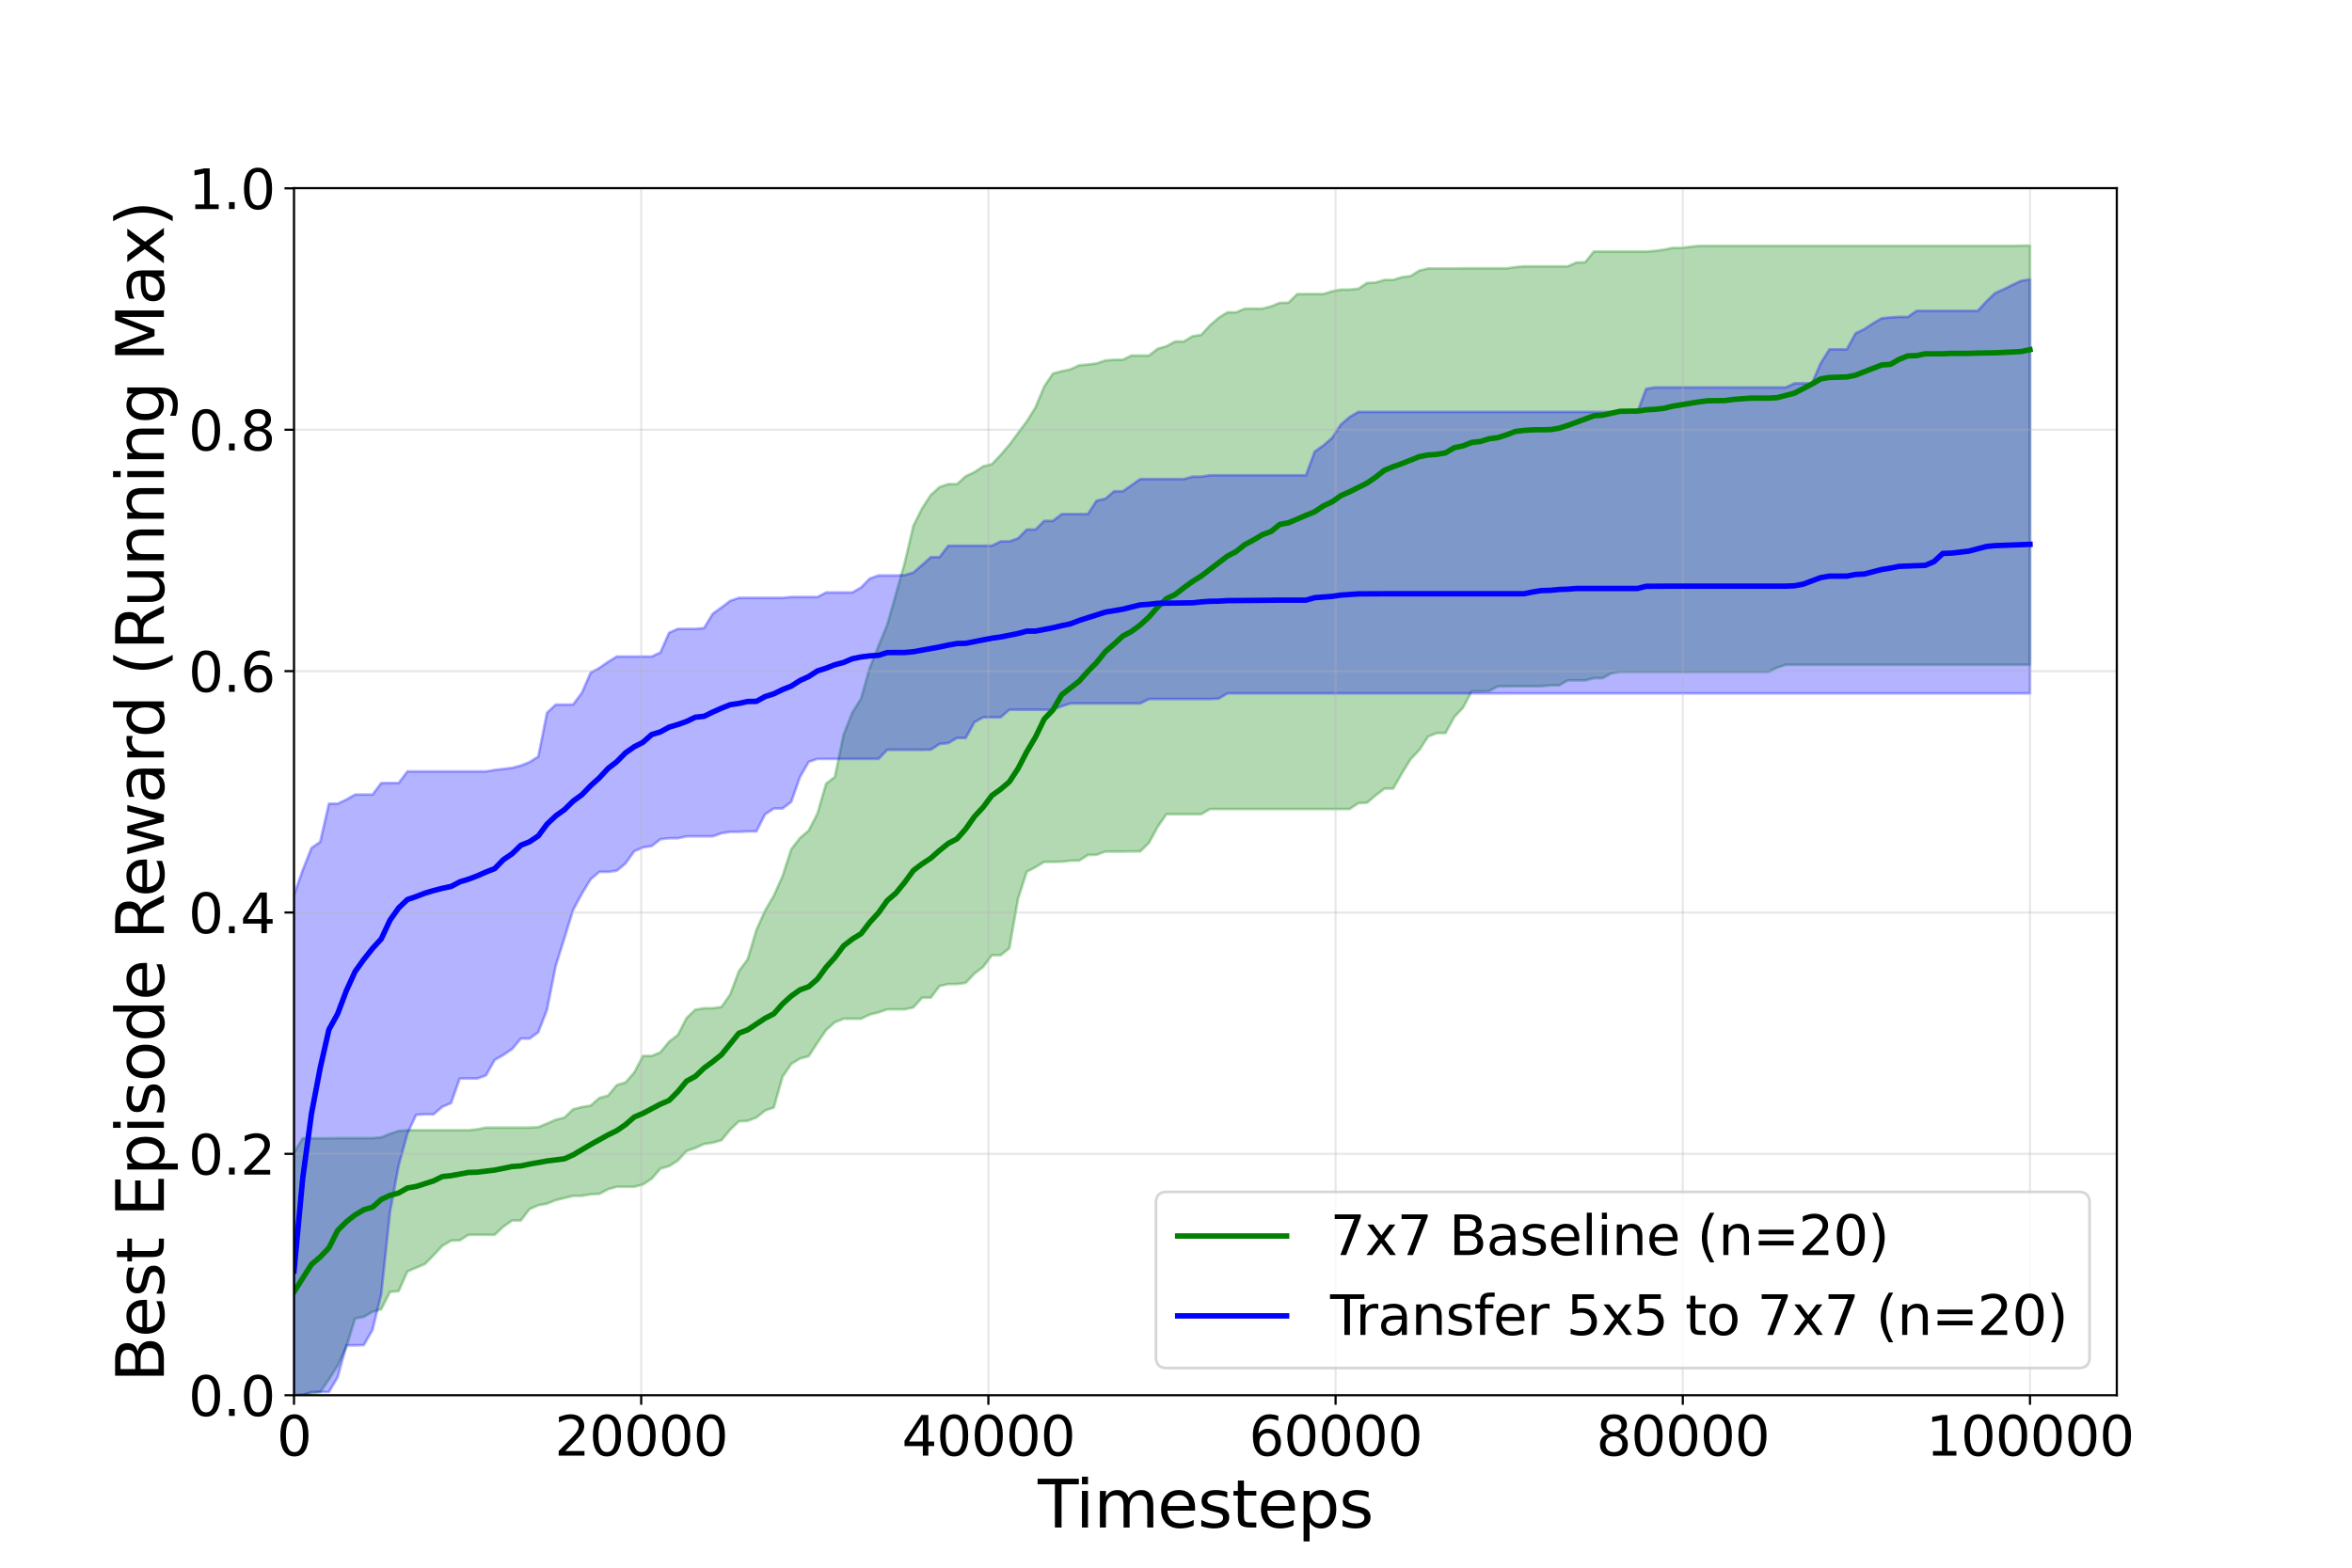 <?xml version="1.0" encoding="utf-8" standalone="no"?>
<!DOCTYPE svg PUBLIC "-//W3C//DTD SVG 1.1//EN"
  "http://www.w3.org/Graphics/SVG/1.1/DTD/svg11.dtd">
<svg xmlns:xlink="http://www.w3.org/1999/xlink" width="864pt" height="576pt" viewBox="0 0 864 576" xmlns="http://www.w3.org/2000/svg" version="1.1">
 <defs>
  <style type="text/css">*{stroke-linejoin: round; stroke-linecap: butt}</style>
 </defs>
 <g id="figure_1">
  <g id="patch_1">
   <path d="M 0 576 
L 864 576 
L 864 0 
L 0 0 
z
" style="fill: #ffffff"/>
  </g>
  <g id="axes_1">
   <g id="patch_2">
    <path d="M 108 512.64 
L 777.6 512.64 
L 777.6 69.12 
L 108 69.12 
z
" style="fill: #ffffff"/>
   </g>
   <g id="FillBetweenPolyCollection_1">
    <defs>
     <path id="mcc7c2b3746" d="M 108.006 -152.526 
L 108.006 -63.36 
L 111.211 -63.629 
L 114.416 -63.892 
L 117.62 -64.529 
L 120.825 -69.154 
L 124.029 -74.248 
L 127.234 -81.051 
L 130.438 -91.59 
L 133.643 -92.172 
L 136.847 -94.024 
L 140.052 -94.958 
L 143.257 -101.322 
L 146.461 -101.622 
L 149.666 -108.847 
L 152.87 -110.212 
L 156.075 -111.57 
L 159.279 -114.815 
L 162.484 -118.259 
L 165.689 -120.164 
L 168.893 -120.265 
L 172.098 -122.306 
L 175.302 -122.306 
L 178.507 -122.306 
L 181.711 -122.306 
L 184.916 -125.311 
L 188.12 -127.565 
L 191.325 -127.565 
L 194.53 -131.753 
L 197.734 -133.167 
L 200.939 -133.738 
L 204.143 -135.059 
L 207.348 -135.805 
L 210.552 -136.619 
L 213.757 -136.619 
L 216.962 -137.193 
L 220.166 -137.343 
L 223.371 -139.056 
L 226.575 -139.955 
L 229.78 -139.955 
L 232.984 -139.955 
L 236.189 -140.787 
L 239.393 -142.921 
L 242.598 -146.622 
L 245.803 -147.536 
L 249.007 -149.607 
L 252.212 -153.098 
L 255.416 -154.218 
L 258.621 -155.674 
L 261.825 -156.158 
L 265.03 -157.05 
L 268.235 -160.949 
L 271.439 -164.006 
L 274.644 -164.158 
L 277.848 -165.399 
L 281.053 -167.97 
L 284.257 -169.073 
L 287.462 -180.393 
L 290.667 -185.109 
L 293.871 -187.055 
L 297.076 -187.932 
L 300.28 -192.866 
L 303.485 -197.559 
L 306.689 -200.406 
L 309.894 -201.688 
L 313.098 -201.688 
L 316.303 -201.688 
L 319.508 -203.239 
L 322.712 -204.017 
L 325.917 -205.143 
L 329.121 -205.143 
L 332.326 -205.143 
L 335.53 -205.864 
L 338.735 -209.433 
L 341.94 -209.433 
L 345.144 -213.726 
L 348.349 -214.424 
L 351.553 -214.424 
L 354.758 -214.888 
L 357.962 -218.293 
L 361.167 -220.735 
L 364.371 -225.047 
L 367.576 -225.047 
L 370.781 -227.596 
L 373.985 -245.836 
L 377.19 -255.718 
L 380.394 -257.388 
L 383.599 -259.322 
L 386.803 -259.322 
L 390.008 -259.386 
L 393.213 -259.766 
L 396.417 -259.766 
L 399.622 -261.862 
L 402.826 -261.943 
L 406.031 -263.119 
L 409.235 -263.119 
L 412.44 -263.119 
L 415.645 -263.173 
L 418.849 -263.173 
L 422.054 -266.304 
L 425.258 -272.17 
L 428.463 -276.846 
L 431.667 -276.846 
L 434.872 -276.846 
L 438.076 -276.846 
L 441.281 -276.846 
L 444.486 -278.733 
L 447.69 -278.733 
L 450.895 -278.733 
L 454.099 -278.733 
L 457.304 -278.733 
L 460.508 -278.733 
L 463.713 -278.733 
L 466.918 -278.733 
L 470.122 -278.733 
L 473.327 -278.733 
L 476.531 -278.733 
L 479.736 -278.733 
L 482.94 -278.733 
L 486.145 -278.733 
L 489.349 -278.733 
L 492.554 -278.733 
L 495.759 -278.733 
L 498.963 -280.888 
L 502.168 -281.08 
L 505.372 -283.774 
L 508.577 -286.247 
L 511.781 -286.247 
L 514.986 -291.844 
L 518.191 -297.068 
L 521.395 -300.443 
L 524.6 -305.371 
L 527.804 -306.661 
L 531.009 -306.661 
L 534.213 -312.528 
L 537.418 -315.94 
L 540.623 -321.963 
L 543.827 -321.963 
L 547.032 -322.132 
L 550.236 -323.834 
L 553.441 -323.834 
L 556.645 -323.88 
L 559.85 -323.88 
L 563.054 -323.88 
L 566.259 -323.88 
L 569.464 -324.205 
L 572.668 -324.205 
L 575.873 -326.004 
L 579.077 -326.004 
L 582.282 -326.004 
L 585.486 -326.814 
L 588.691 -326.814 
L 591.896 -328.601 
L 595.1 -329.142 
L 598.305 -329.142 
L 601.509 -329.142 
L 604.714 -329.142 
L 607.918 -329.142 
L 611.123 -329.142 
L 614.327 -329.142 
L 617.532 -329.142 
L 620.737 -329.142 
L 623.941 -329.142 
L 627.146 -329.142 
L 630.35 -329.142 
L 633.555 -329.142 
L 636.759 -329.142 
L 639.964 -329.142 
L 643.169 -329.142 
L 646.373 -329.142 
L 649.578 -329.142 
L 652.782 -330.697 
L 655.987 -331.751 
L 659.191 -331.751 
L 662.396 -331.751 
L 665.6 -331.751 
L 668.805 -331.751 
L 672.01 -331.751 
L 675.214 -331.751 
L 678.419 -331.751 
L 681.623 -331.751 
L 684.828 -331.751 
L 688.032 -331.751 
L 691.237 -331.751 
L 694.442 -331.751 
L 697.646 -331.751 
L 700.851 -331.751 
L 704.055 -331.751 
L 707.26 -331.751 
L 710.464 -331.751 
L 713.669 -331.751 
L 716.874 -331.751 
L 720.078 -331.751 
L 723.283 -331.751 
L 726.487 -331.751 
L 729.692 -331.751 
L 732.896 -331.751 
L 736.101 -331.751 
L 739.305 -331.751 
L 742.51 -331.751 
L 745.715 -331.751 
L 745.715 -485.76 
L 745.715 -485.76 
L 742.51 -485.76 
L 739.305 -485.636 
L 736.101 -485.636 
L 732.896 -485.636 
L 729.692 -485.636 
L 726.487 -485.636 
L 723.283 -485.636 
L 720.078 -485.636 
L 716.874 -485.636 
L 713.669 -485.636 
L 710.464 -485.636 
L 707.26 -485.636 
L 704.055 -485.636 
L 700.851 -485.636 
L 697.646 -485.636 
L 694.442 -485.636 
L 691.237 -485.636 
L 688.032 -485.636 
L 684.828 -485.636 
L 681.623 -485.636 
L 678.419 -485.636 
L 675.214 -485.636 
L 672.01 -485.636 
L 668.805 -485.636 
L 665.6 -485.636 
L 662.396 -485.636 
L 659.191 -485.636 
L 655.987 -485.636 
L 652.782 -485.636 
L 649.578 -485.636 
L 646.373 -485.636 
L 643.169 -485.636 
L 639.964 -485.636 
L 636.759 -485.636 
L 633.555 -485.636 
L 630.35 -485.636 
L 627.146 -485.636 
L 623.941 -485.636 
L 620.737 -485.289 
L 617.532 -484.902 
L 614.327 -484.902 
L 611.123 -484.24 
L 607.918 -483.816 
L 604.714 -483.567 
L 601.509 -483.567 
L 598.305 -483.567 
L 595.1 -483.567 
L 591.896 -483.567 
L 588.691 -483.567 
L 585.486 -483.566 
L 582.282 -479.624 
L 579.077 -479.562 
L 575.873 -478.122 
L 572.668 -478.122 
L 569.464 -478.122 
L 566.259 -478.122 
L 563.054 -478.122 
L 559.85 -478.122 
L 556.645 -477.863 
L 553.441 -477.41 
L 550.236 -477.41 
L 547.032 -477.41 
L 543.827 -477.41 
L 540.623 -477.41 
L 537.418 -477.41 
L 534.213 -477.352 
L 531.009 -477.352 
L 527.804 -477.352 
L 524.6 -477.352 
L 521.395 -476.586 
L 518.191 -474.565 
L 514.986 -474.15 
L 511.781 -473.159 
L 508.577 -473.159 
L 505.372 -472.209 
L 502.168 -472.018 
L 498.963 -469.916 
L 495.759 -469.596 
L 492.554 -469.596 
L 489.349 -468.964 
L 486.145 -467.956 
L 482.94 -467.956 
L 479.736 -467.956 
L 476.531 -467.956 
L 473.327 -464.79 
L 470.122 -464.722 
L 466.918 -463.423 
L 463.713 -462.594 
L 460.508 -462.594 
L 457.304 -462.594 
L 454.099 -461.246 
L 450.895 -461.246 
L 447.69 -459.247 
L 444.486 -456.47 
L 441.281 -452.95 
L 438.076 -452.466 
L 434.872 -450.526 
L 431.667 -450.526 
L 428.463 -448.772 
L 425.258 -447.855 
L 422.054 -445.36 
L 418.849 -445.36 
L 415.645 -445.36 
L 412.44 -443.819 
L 409.235 -443.819 
L 406.031 -443.546 
L 402.826 -442.468 
L 399.622 -442.068 
L 396.417 -441.777 
L 393.213 -440.273 
L 390.008 -439.616 
L 386.803 -438.756 
L 383.599 -434 
L 380.394 -426.354 
L 377.19 -421.162 
L 373.985 -416.892 
L 370.781 -412.553 
L 367.576 -408.849 
L 364.371 -405.446 
L 361.167 -404.653 
L 357.962 -402.526 
L 354.758 -401.025 
L 351.553 -398.129 
L 348.349 -398.129 
L 345.144 -397.049 
L 341.94 -394.141 
L 338.735 -389.215 
L 335.53 -382.817 
L 332.326 -369.12 
L 329.121 -357.714 
L 325.917 -346.438 
L 322.712 -338.653 
L 319.508 -330.657 
L 316.303 -319.322 
L 313.098 -314.177 
L 309.894 -306.075 
L 306.689 -290.533 
L 303.485 -288.107 
L 300.28 -277.06 
L 297.076 -270.861 
L 293.871 -268.103 
L 290.667 -263.97 
L 287.462 -254.08 
L 284.257 -246.887 
L 281.053 -241.425 
L 277.848 -234.258 
L 274.644 -223.528 
L 271.439 -219.172 
L 268.235 -210.602 
L 265.03 -206.009 
L 261.825 -205.552 
L 258.621 -205.552 
L 255.416 -205.032 
L 252.212 -201.979 
L 249.007 -195.727 
L 245.803 -193.284 
L 242.598 -189.374 
L 239.393 -188.031 
L 236.189 -188.018 
L 232.984 -181.934 
L 229.78 -178.285 
L 226.575 -177.312 
L 223.371 -173.459 
L 220.166 -172.58 
L 216.962 -169.779 
L 213.757 -169.249 
L 210.552 -168.435 
L 207.348 -165.379 
L 204.143 -164.57 
L 200.939 -163.183 
L 197.734 -161.88 
L 194.53 -161.696 
L 191.325 -161.696 
L 188.12 -161.696 
L 184.916 -161.696 
L 181.711 -161.696 
L 178.507 -161.696 
L 175.302 -161.07 
L 172.098 -160.736 
L 168.893 -160.736 
L 165.689 -160.736 
L 162.484 -160.736 
L 159.279 -160.736 
L 156.075 -160.736 
L 152.87 -160.736 
L 149.666 -160.736 
L 146.461 -160.477 
L 143.257 -159.398 
L 140.052 -158.094 
L 136.847 -157.823 
L 133.643 -157.823 
L 130.438 -157.823 
L 127.234 -157.823 
L 124.029 -157.823 
L 120.825 -157.767 
L 117.62 -157.767 
L 114.416 -157.767 
L 111.211 -157.767 
L 108.006 -152.526 
z
" style="stroke: #008000; stroke-opacity: 0.3"/>
    </defs>
    <g clip-path="url(#p23f4d63ce9)">
     <use xlink:href="#mcc7c2b3746" x="0" y="576" style="fill: #008000; fill-opacity: 0.3; stroke: #008000; stroke-opacity: 0.3"/>
    </g>
   </g>
   <g id="FillBetweenPolyCollection_2">
    <defs>
     <path id="m2e14da907b" d="M 108.006 -247.202 
L 108.006 -63.36 
L 111.211 -63.36 
L 114.416 -64.567 
L 117.62 -64.567 
L 120.825 -64.567 
L 124.029 -69.965 
L 127.234 -81.7 
L 130.438 -81.7 
L 133.643 -81.783 
L 136.847 -87.366 
L 140.052 -100.532 
L 143.257 -130.596 
L 146.461 -147.839 
L 149.666 -159.48 
L 152.87 -166.39 
L 156.075 -166.595 
L 159.279 -166.595 
L 162.484 -169.344 
L 165.689 -170.697 
L 168.893 -179.732 
L 172.098 -179.732 
L 175.302 -179.732 
L 178.507 -180.862 
L 181.711 -186.537 
L 184.916 -188.385 
L 188.12 -190.563 
L 191.325 -194.395 
L 194.53 -194.395 
L 197.734 -196.715 
L 200.939 -204.978 
L 204.143 -221.104 
L 207.348 -231.325 
L 210.552 -241.709 
L 213.757 -247.651 
L 216.962 -252.923 
L 220.166 -255.652 
L 223.371 -255.652 
L 226.575 -256.09 
L 229.78 -258.736 
L 232.984 -263.247 
L 236.189 -264.632 
L 239.393 -265.156 
L 242.598 -267.628 
L 245.803 -268.011 
L 249.007 -268.011 
L 252.212 -268.708 
L 255.416 -268.708 
L 258.621 -268.708 
L 261.825 -268.708 
L 265.03 -269.858 
L 268.235 -270.367 
L 271.439 -270.367 
L 274.644 -270.519 
L 277.848 -270.519 
L 281.053 -276.824 
L 284.257 -278.93 
L 287.462 -278.93 
L 290.667 -281.373 
L 293.871 -290.5 
L 297.076 -296.081 
L 300.28 -297.165 
L 303.485 -297.165 
L 306.689 -297.165 
L 309.894 -297.165 
L 313.098 -297.165 
L 316.303 -297.165 
L 319.508 -297.165 
L 322.712 -297.165 
L 325.917 -300.49 
L 329.121 -300.49 
L 332.326 -300.49 
L 335.53 -300.49 
L 338.735 -300.49 
L 341.94 -300.548 
L 345.144 -302.651 
L 348.349 -302.966 
L 351.553 -304.837 
L 354.758 -304.858 
L 357.962 -310.647 
L 361.167 -312.445 
L 364.371 -312.445 
L 367.576 -312.445 
L 370.781 -315.226 
L 373.985 -315.226 
L 377.19 -315.226 
L 380.394 -315.226 
L 383.599 -315.226 
L 386.803 -315.226 
L 390.008 -316.499 
L 393.213 -317.539 
L 396.417 -317.539 
L 399.622 -317.539 
L 402.826 -317.539 
L 406.031 -317.539 
L 409.235 -317.539 
L 412.44 -317.539 
L 415.645 -317.539 
L 418.849 -317.539 
L 422.054 -319.148 
L 425.258 -319.148 
L 428.463 -319.148 
L 431.667 -319.148 
L 434.872 -319.148 
L 438.076 -319.148 
L 441.281 -319.148 
L 444.486 -319.148 
L 447.69 -319.305 
L 450.895 -321.228 
L 454.099 -321.228 
L 457.304 -321.228 
L 460.508 -321.228 
L 463.713 -321.228 
L 466.918 -321.228 
L 470.122 -321.228 
L 473.327 -321.228 
L 476.531 -321.228 
L 479.736 -321.228 
L 482.94 -321.228 
L 486.145 -321.228 
L 489.349 -321.228 
L 492.554 -321.228 
L 495.759 -321.228 
L 498.963 -321.228 
L 502.168 -321.228 
L 505.372 -321.228 
L 508.577 -321.228 
L 511.781 -321.228 
L 514.986 -321.228 
L 518.191 -321.228 
L 521.395 -321.228 
L 524.6 -321.228 
L 527.804 -321.228 
L 531.009 -321.228 
L 534.213 -321.228 
L 537.418 -321.228 
L 540.623 -321.228 
L 543.827 -321.228 
L 547.032 -321.228 
L 550.236 -321.228 
L 553.441 -321.228 
L 556.645 -321.228 
L 559.85 -321.228 
L 563.054 -321.228 
L 566.259 -321.228 
L 569.464 -321.228 
L 572.668 -321.228 
L 575.873 -321.228 
L 579.077 -321.228 
L 582.282 -321.228 
L 585.486 -321.228 
L 588.691 -321.228 
L 591.896 -321.228 
L 595.1 -321.228 
L 598.305 -321.228 
L 601.509 -321.228 
L 604.714 -321.228 
L 607.918 -321.228 
L 611.123 -321.228 
L 614.327 -321.228 
L 617.532 -321.228 
L 620.737 -321.228 
L 623.941 -321.228 
L 627.146 -321.228 
L 630.35 -321.228 
L 633.555 -321.228 
L 636.759 -321.228 
L 639.964 -321.228 
L 643.169 -321.228 
L 646.373 -321.228 
L 649.578 -321.228 
L 652.782 -321.228 
L 655.987 -321.228 
L 659.191 -321.228 
L 662.396 -321.228 
L 665.6 -321.228 
L 668.805 -321.228 
L 672.01 -321.228 
L 675.214 -321.228 
L 678.419 -321.228 
L 681.623 -321.228 
L 684.828 -321.228 
L 688.032 -321.228 
L 691.237 -321.228 
L 694.442 -321.228 
L 697.646 -321.228 
L 700.851 -321.228 
L 704.055 -321.228 
L 707.26 -321.228 
L 710.464 -321.228 
L 713.669 -321.228 
L 716.874 -321.228 
L 720.078 -321.228 
L 723.283 -321.228 
L 726.487 -321.228 
L 729.692 -321.228 
L 732.896 -321.228 
L 736.101 -321.228 
L 739.305 -321.228 
L 742.51 -321.228 
L 745.715 -321.228 
L 745.715 -473.336 
L 745.715 -473.336 
L 742.51 -472.846 
L 739.305 -471.365 
L 736.101 -469.754 
L 732.896 -468.342 
L 729.692 -465.245 
L 726.487 -461.797 
L 723.283 -461.797 
L 720.078 -461.797 
L 716.874 -461.797 
L 713.669 -461.797 
L 710.464 -461.797 
L 707.26 -461.797 
L 704.055 -461.797 
L 700.851 -459.569 
L 697.646 -459.569 
L 694.442 -459.357 
L 691.237 -459.063 
L 688.032 -457.204 
L 684.828 -455.075 
L 681.623 -453.527 
L 678.419 -447.64 
L 675.214 -447.64 
L 672.01 -447.64 
L 668.805 -442.502 
L 665.6 -435.156 
L 662.396 -435.156 
L 659.191 -435.156 
L 655.987 -433.667 
L 652.782 -433.667 
L 649.578 -433.667 
L 646.373 -433.667 
L 643.169 -433.667 
L 639.964 -433.667 
L 636.759 -433.667 
L 633.555 -433.667 
L 630.35 -433.667 
L 627.146 -433.667 
L 623.941 -433.667 
L 620.737 -433.667 
L 617.532 -433.667 
L 614.327 -433.667 
L 611.123 -433.667 
L 607.918 -433.667 
L 604.714 -433.143 
L 601.509 -424.669 
L 598.305 -424.669 
L 595.1 -424.669 
L 591.896 -424.669 
L 588.691 -424.669 
L 585.486 -424.669 
L 582.282 -424.669 
L 579.077 -424.669 
L 575.873 -424.669 
L 572.668 -424.669 
L 569.464 -424.669 
L 566.259 -424.669 
L 563.054 -424.669 
L 559.85 -424.669 
L 556.645 -424.669 
L 553.441 -424.669 
L 550.236 -424.669 
L 547.032 -424.669 
L 543.827 -424.669 
L 540.623 -424.669 
L 537.418 -424.669 
L 534.213 -424.669 
L 531.009 -424.669 
L 527.804 -424.669 
L 524.6 -424.669 
L 521.395 -424.669 
L 518.191 -424.669 
L 514.986 -424.669 
L 511.781 -424.669 
L 508.577 -424.669 
L 505.372 -424.669 
L 502.168 -424.669 
L 498.963 -424.669 
L 495.759 -422.763 
L 492.554 -420.007 
L 489.349 -415.12 
L 486.145 -412.35 
L 482.94 -410.079 
L 479.736 -401.369 
L 476.531 -401.369 
L 473.327 -401.369 
L 470.122 -401.369 
L 466.918 -401.369 
L 463.713 -401.369 
L 460.508 -401.369 
L 457.304 -401.369 
L 454.099 -401.369 
L 450.895 -401.369 
L 447.69 -401.369 
L 444.486 -401.369 
L 441.281 -400.874 
L 438.076 -400.874 
L 434.872 -399.978 
L 431.667 -399.978 
L 428.463 -399.978 
L 425.258 -399.978 
L 422.054 -399.978 
L 418.849 -399.978 
L 415.645 -397.731 
L 412.44 -395.49 
L 409.235 -395.49 
L 406.031 -392.742 
L 402.826 -392.058 
L 399.622 -387.124 
L 396.417 -387.124 
L 393.213 -387.124 
L 390.008 -387.124 
L 386.803 -384.626 
L 383.599 -384.626 
L 380.394 -381.459 
L 377.19 -381.459 
L 373.985 -378.217 
L 370.781 -377.079 
L 367.576 -377.079 
L 364.371 -375.499 
L 361.167 -375.499 
L 357.962 -375.499 
L 354.758 -375.499 
L 351.553 -375.499 
L 348.349 -375.499 
L 345.144 -371.299 
L 341.94 -371.299 
L 338.735 -368.438 
L 335.53 -365.636 
L 332.326 -364.677 
L 329.121 -364.562 
L 325.917 -364.562 
L 322.712 -364.562 
L 319.508 -363.432 
L 316.303 -360.153 
L 313.098 -358.309 
L 309.894 -358.309 
L 306.689 -358.309 
L 303.485 -358.309 
L 300.28 -356.652 
L 297.076 -356.652 
L 293.871 -356.652 
L 290.667 -356.652 
L 287.462 -356.334 
L 284.257 -356.334 
L 281.053 -356.334 
L 277.848 -356.334 
L 274.644 -356.334 
L 271.439 -356.334 
L 268.235 -355.242 
L 265.03 -352.808 
L 261.825 -350.5 
L 258.621 -345.226 
L 255.416 -344.94 
L 252.212 -344.94 
L 249.007 -344.94 
L 245.803 -343.534 
L 242.598 -336.265 
L 239.393 -334.779 
L 236.189 -334.779 
L 232.984 -334.779 
L 229.78 -334.779 
L 226.575 -334.779 
L 223.371 -332.821 
L 220.166 -330.588 
L 216.962 -328.849 
L 213.757 -321.466 
L 210.552 -317.16 
L 207.348 -317.098 
L 204.143 -317.098 
L 200.939 -314.123 
L 197.734 -298.008 
L 194.53 -295.977 
L 191.325 -294.717 
L 188.12 -293.864 
L 184.916 -293.463 
L 181.711 -293.089 
L 178.507 -292.561 
L 175.302 -292.561 
L 172.098 -292.561 
L 168.893 -292.561 
L 165.689 -292.561 
L 162.484 -292.561 
L 159.279 -292.561 
L 156.075 -292.561 
L 152.87 -292.561 
L 149.666 -292.561 
L 146.461 -288.317 
L 143.257 -288.317 
L 140.052 -288.287 
L 136.847 -284.069 
L 133.643 -284.069 
L 130.438 -284.069 
L 127.234 -282.229 
L 124.029 -280.694 
L 120.825 -280.694 
L 117.62 -266.669 
L 114.416 -264.439 
L 111.211 -256.361 
L 108.006 -247.202 
z
" style="stroke: #0000ff; stroke-opacity: 0.3"/>
    </defs>
    <g clip-path="url(#p23f4d63ce9)">
     <use xlink:href="#m2e14da907b" x="0" y="576" style="fill: #0000ff; fill-opacity: 0.3; stroke: #0000ff; stroke-opacity: 0.3"/>
    </g>
   </g>
   <g id="matplotlib.axis_1">
    <g id="xtick_1">
     <g id="line2d_1">
      <path d="M 108 512.64 
L 108 69.12 
" clip-path="url(#p23f4d63ce9)" style="fill: none; stroke: #b0b0b0; stroke-opacity: 0.3; stroke-width: 0.8; stroke-linecap: square"/>
     </g>
     <g id="line2d_2">
      <defs>
       <path id="m0fee126181" d="M 0 0 
L 0 3.5 
" style="stroke: #000000; stroke-width: 0.8"/>
      </defs>
      <g>
       <use xlink:href="#m0fee126181" x="108" y="512.64" style="stroke: #000000; stroke-width: 0.8"/>
      </g>
     </g>
     <g id="text_1">
      <!-- 0 -->
      <g transform="translate(101.638 534.837) scale(0.2 -0.2)">
       <defs>
        <path id="DejaVuSans-30" d="M 2034 4250 
Q 1547 4250 1301 3770 
Q 1056 3291 1056 2328 
Q 1056 1369 1301 889 
Q 1547 409 2034 409 
Q 2525 409 2770 889 
Q 3016 1369 3016 2328 
Q 3016 3291 2770 3770 
Q 2525 4250 2034 4250 
z
M 2034 4750 
Q 2819 4750 3233 4129 
Q 3647 3509 3647 2328 
Q 3647 1150 3233 529 
Q 2819 -91 2034 -91 
Q 1250 -91 836 529 
Q 422 1150 422 2328 
Q 422 3509 836 4129 
Q 1250 4750 2034 4750 
z
" transform="scale(0.016)"/>
       </defs>
       <use xlink:href="#DejaVuSans-30"/>
      </g>
     </g>
    </g>
    <g id="xtick_2">
     <g id="line2d_3">
      <path d="M 235.542 512.64 
L 235.542 69.12 
" clip-path="url(#p23f4d63ce9)" style="fill: none; stroke: #b0b0b0; stroke-opacity: 0.3; stroke-width: 0.8; stroke-linecap: square"/>
     </g>
     <g id="line2d_4">
      <g>
       <use xlink:href="#m0fee126181" x="235.542" y="512.64" style="stroke: #000000; stroke-width: 0.8"/>
      </g>
     </g>
     <g id="text_2">
      <!-- 20000 -->
      <g transform="translate(203.729 534.837) scale(0.2 -0.2)">
       <defs>
        <path id="DejaVuSans-32" d="M 1228 531 
L 3431 531 
L 3431 0 
L 469 0 
L 469 531 
Q 828 903 1448 1529 
Q 2069 2156 2228 2338 
Q 2531 2678 2651 2914 
Q 2772 3150 2772 3378 
Q 2772 3750 2511 3984 
Q 2250 4219 1831 4219 
Q 1534 4219 1204 4116 
Q 875 4013 500 3803 
L 500 4441 
Q 881 4594 1212 4672 
Q 1544 4750 1819 4750 
Q 2544 4750 2975 4387 
Q 3406 4025 3406 3419 
Q 3406 3131 3298 2873 
Q 3191 2616 2906 2266 
Q 2828 2175 2409 1742 
Q 1991 1309 1228 531 
z
" transform="scale(0.016)"/>
       </defs>
       <use xlink:href="#DejaVuSans-32"/>
       <use xlink:href="#DejaVuSans-30" transform="translate(63.623 0)"/>
       <use xlink:href="#DejaVuSans-30" transform="translate(127.246 0)"/>
       <use xlink:href="#DejaVuSans-30" transform="translate(190.869 0)"/>
       <use xlink:href="#DejaVuSans-30" transform="translate(254.492 0)"/>
      </g>
     </g>
    </g>
    <g id="xtick_3">
     <g id="line2d_5">
      <path d="M 363.083 512.64 
L 363.083 69.12 
" clip-path="url(#p23f4d63ce9)" style="fill: none; stroke: #b0b0b0; stroke-opacity: 0.3; stroke-width: 0.8; stroke-linecap: square"/>
     </g>
     <g id="line2d_6">
      <g>
       <use xlink:href="#m0fee126181" x="363.083" y="512.64" style="stroke: #000000; stroke-width: 0.8"/>
      </g>
     </g>
     <g id="text_3">
      <!-- 40000 -->
      <g transform="translate(331.271 534.837) scale(0.2 -0.2)">
       <defs>
        <path id="DejaVuSans-34" d="M 2419 4116 
L 825 1625 
L 2419 1625 
L 2419 4116 
z
M 2253 4666 
L 3047 4666 
L 3047 1625 
L 3713 1625 
L 3713 1100 
L 3047 1100 
L 3047 0 
L 2419 0 
L 2419 1100 
L 313 1100 
L 313 1709 
L 2253 4666 
z
" transform="scale(0.016)"/>
       </defs>
       <use xlink:href="#DejaVuSans-34"/>
       <use xlink:href="#DejaVuSans-30" transform="translate(63.623 0)"/>
       <use xlink:href="#DejaVuSans-30" transform="translate(127.246 0)"/>
       <use xlink:href="#DejaVuSans-30" transform="translate(190.869 0)"/>
       <use xlink:href="#DejaVuSans-30" transform="translate(254.492 0)"/>
      </g>
     </g>
    </g>
    <g id="xtick_4">
     <g id="line2d_7">
      <path d="M 490.625 512.64 
L 490.625 69.12 
" clip-path="url(#p23f4d63ce9)" style="fill: none; stroke: #b0b0b0; stroke-opacity: 0.3; stroke-width: 0.8; stroke-linecap: square"/>
     </g>
     <g id="line2d_8">
      <g>
       <use xlink:href="#m0fee126181" x="490.625" y="512.64" style="stroke: #000000; stroke-width: 0.8"/>
      </g>
     </g>
     <g id="text_4">
      <!-- 60000 -->
      <g transform="translate(458.812 534.837) scale(0.2 -0.2)">
       <defs>
        <path id="DejaVuSans-36" d="M 2113 2584 
Q 1688 2584 1439 2293 
Q 1191 2003 1191 1497 
Q 1191 994 1439 701 
Q 1688 409 2113 409 
Q 2538 409 2786 701 
Q 3034 994 3034 1497 
Q 3034 2003 2786 2293 
Q 2538 2584 2113 2584 
z
M 3366 4563 
L 3366 3988 
Q 3128 4100 2886 4159 
Q 2644 4219 2406 4219 
Q 1781 4219 1451 3797 
Q 1122 3375 1075 2522 
Q 1259 2794 1537 2939 
Q 1816 3084 2150 3084 
Q 2853 3084 3261 2657 
Q 3669 2231 3669 1497 
Q 3669 778 3244 343 
Q 2819 -91 2113 -91 
Q 1303 -91 875 529 
Q 447 1150 447 2328 
Q 447 3434 972 4092 
Q 1497 4750 2381 4750 
Q 2619 4750 2861 4703 
Q 3103 4656 3366 4563 
z
" transform="scale(0.016)"/>
       </defs>
       <use xlink:href="#DejaVuSans-36"/>
       <use xlink:href="#DejaVuSans-30" transform="translate(63.623 0)"/>
       <use xlink:href="#DejaVuSans-30" transform="translate(127.246 0)"/>
       <use xlink:href="#DejaVuSans-30" transform="translate(190.869 0)"/>
       <use xlink:href="#DejaVuSans-30" transform="translate(254.492 0)"/>
      </g>
     </g>
    </g>
    <g id="xtick_5">
     <g id="line2d_9">
      <path d="M 618.167 512.64 
L 618.167 69.12 
" clip-path="url(#p23f4d63ce9)" style="fill: none; stroke: #b0b0b0; stroke-opacity: 0.3; stroke-width: 0.8; stroke-linecap: square"/>
     </g>
     <g id="line2d_10">
      <g>
       <use xlink:href="#m0fee126181" x="618.167" y="512.64" style="stroke: #000000; stroke-width: 0.8"/>
      </g>
     </g>
     <g id="text_5">
      <!-- 80000 -->
      <g transform="translate(586.354 534.837) scale(0.2 -0.2)">
       <defs>
        <path id="DejaVuSans-38" d="M 2034 2216 
Q 1584 2216 1326 1975 
Q 1069 1734 1069 1313 
Q 1069 891 1326 650 
Q 1584 409 2034 409 
Q 2484 409 2743 651 
Q 3003 894 3003 1313 
Q 3003 1734 2745 1975 
Q 2488 2216 2034 2216 
z
M 1403 2484 
Q 997 2584 770 2862 
Q 544 3141 544 3541 
Q 544 4100 942 4425 
Q 1341 4750 2034 4750 
Q 2731 4750 3128 4425 
Q 3525 4100 3525 3541 
Q 3525 3141 3298 2862 
Q 3072 2584 2669 2484 
Q 3125 2378 3379 2068 
Q 3634 1759 3634 1313 
Q 3634 634 3220 271 
Q 2806 -91 2034 -91 
Q 1263 -91 848 271 
Q 434 634 434 1313 
Q 434 1759 690 2068 
Q 947 2378 1403 2484 
z
M 1172 3481 
Q 1172 3119 1398 2916 
Q 1625 2713 2034 2713 
Q 2441 2713 2670 2916 
Q 2900 3119 2900 3481 
Q 2900 3844 2670 4047 
Q 2441 4250 2034 4250 
Q 1625 4250 1398 4047 
Q 1172 3844 1172 3481 
z
" transform="scale(0.016)"/>
       </defs>
       <use xlink:href="#DejaVuSans-38"/>
       <use xlink:href="#DejaVuSans-30" transform="translate(63.623 0)"/>
       <use xlink:href="#DejaVuSans-30" transform="translate(127.246 0)"/>
       <use xlink:href="#DejaVuSans-30" transform="translate(190.869 0)"/>
       <use xlink:href="#DejaVuSans-30" transform="translate(254.492 0)"/>
      </g>
     </g>
    </g>
    <g id="xtick_6">
     <g id="line2d_11">
      <path d="M 745.708 512.64 
L 745.708 69.12 
" clip-path="url(#p23f4d63ce9)" style="fill: none; stroke: #b0b0b0; stroke-opacity: 0.3; stroke-width: 0.8; stroke-linecap: square"/>
     </g>
     <g id="line2d_12">
      <g>
       <use xlink:href="#m0fee126181" x="745.708" y="512.64" style="stroke: #000000; stroke-width: 0.8"/>
      </g>
     </g>
     <g id="text_6">
      <!-- 100000 -->
      <g transform="translate(707.533 534.837) scale(0.2 -0.2)">
       <defs>
        <path id="DejaVuSans-31" d="M 794 531 
L 1825 531 
L 1825 4091 
L 703 3866 
L 703 4441 
L 1819 4666 
L 2450 4666 
L 2450 531 
L 3481 531 
L 3481 0 
L 794 0 
L 794 531 
z
" transform="scale(0.016)"/>
       </defs>
       <use xlink:href="#DejaVuSans-31"/>
       <use xlink:href="#DejaVuSans-30" transform="translate(63.623 0)"/>
       <use xlink:href="#DejaVuSans-30" transform="translate(127.246 0)"/>
       <use xlink:href="#DejaVuSans-30" transform="translate(190.869 0)"/>
       <use xlink:href="#DejaVuSans-30" transform="translate(254.492 0)"/>
       <use xlink:href="#DejaVuSans-30" transform="translate(318.115 0)"/>
      </g>
     </g>
    </g>
    <g id="text_7">
     <!-- Timesteps -->
     <g transform="translate(381.231 561.232) scale(0.24 -0.24)">
      <defs>
       <path id="DejaVuSans-54" d="M -19 4666 
L 3928 4666 
L 3928 4134 
L 2272 4134 
L 2272 0 
L 1638 0 
L 1638 4134 
L -19 4134 
L -19 4666 
z
" transform="scale(0.016)"/>
       <path id="DejaVuSans-69" d="M 603 3500 
L 1178 3500 
L 1178 0 
L 603 0 
L 603 3500 
z
M 603 4863 
L 1178 4863 
L 1178 4134 
L 603 4134 
L 603 4863 
z
" transform="scale(0.016)"/>
       <path id="DejaVuSans-6d" d="M 3328 2828 
Q 3544 3216 3844 3400 
Q 4144 3584 4550 3584 
Q 5097 3584 5394 3201 
Q 5691 2819 5691 2113 
L 5691 0 
L 5113 0 
L 5113 2094 
Q 5113 2597 4934 2840 
Q 4756 3084 4391 3084 
Q 3944 3084 3684 2787 
Q 3425 2491 3425 1978 
L 3425 0 
L 2847 0 
L 2847 2094 
Q 2847 2600 2669 2842 
Q 2491 3084 2119 3084 
Q 1678 3084 1418 2786 
Q 1159 2488 1159 1978 
L 1159 0 
L 581 0 
L 581 3500 
L 1159 3500 
L 1159 2956 
Q 1356 3278 1631 3431 
Q 1906 3584 2284 3584 
Q 2666 3584 2933 3390 
Q 3200 3197 3328 2828 
z
" transform="scale(0.016)"/>
       <path id="DejaVuSans-65" d="M 3597 1894 
L 3597 1613 
L 953 1613 
Q 991 1019 1311 708 
Q 1631 397 2203 397 
Q 2534 397 2845 478 
Q 3156 559 3463 722 
L 3463 178 
Q 3153 47 2828 -22 
Q 2503 -91 2169 -91 
Q 1331 -91 842 396 
Q 353 884 353 1716 
Q 353 2575 817 3079 
Q 1281 3584 2069 3584 
Q 2775 3584 3186 3129 
Q 3597 2675 3597 1894 
z
M 3022 2063 
Q 3016 2534 2758 2815 
Q 2500 3097 2075 3097 
Q 1594 3097 1305 2825 
Q 1016 2553 972 2059 
L 3022 2063 
z
" transform="scale(0.016)"/>
       <path id="DejaVuSans-73" d="M 2834 3397 
L 2834 2853 
Q 2591 2978 2328 3040 
Q 2066 3103 1784 3103 
Q 1356 3103 1142 2972 
Q 928 2841 928 2578 
Q 928 2378 1081 2264 
Q 1234 2150 1697 2047 
L 1894 2003 
Q 2506 1872 2764 1633 
Q 3022 1394 3022 966 
Q 3022 478 2636 193 
Q 2250 -91 1575 -91 
Q 1294 -91 989 -36 
Q 684 19 347 128 
L 347 722 
Q 666 556 975 473 
Q 1284 391 1588 391 
Q 1994 391 2212 530 
Q 2431 669 2431 922 
Q 2431 1156 2273 1281 
Q 2116 1406 1581 1522 
L 1381 1569 
Q 847 1681 609 1914 
Q 372 2147 372 2553 
Q 372 3047 722 3315 
Q 1072 3584 1716 3584 
Q 2034 3584 2315 3537 
Q 2597 3491 2834 3397 
z
" transform="scale(0.016)"/>
       <path id="DejaVuSans-74" d="M 1172 4494 
L 1172 3500 
L 2356 3500 
L 2356 3053 
L 1172 3053 
L 1172 1153 
Q 1172 725 1289 603 
Q 1406 481 1766 481 
L 2356 481 
L 2356 0 
L 1766 0 
Q 1100 0 847 248 
Q 594 497 594 1153 
L 594 3053 
L 172 3053 
L 172 3500 
L 594 3500 
L 594 4494 
L 1172 4494 
z
" transform="scale(0.016)"/>
       <path id="DejaVuSans-70" d="M 1159 525 
L 1159 -1331 
L 581 -1331 
L 581 3500 
L 1159 3500 
L 1159 2969 
Q 1341 3281 1617 3432 
Q 1894 3584 2278 3584 
Q 2916 3584 3314 3078 
Q 3713 2572 3713 1747 
Q 3713 922 3314 415 
Q 2916 -91 2278 -91 
Q 1894 -91 1617 61 
Q 1341 213 1159 525 
z
M 3116 1747 
Q 3116 2381 2855 2742 
Q 2594 3103 2138 3103 
Q 1681 3103 1420 2742 
Q 1159 2381 1159 1747 
Q 1159 1113 1420 752 
Q 1681 391 2138 391 
Q 2594 391 2855 752 
Q 3116 1113 3116 1747 
z
" transform="scale(0.016)"/>
      </defs>
      <use xlink:href="#DejaVuSans-54"/>
      <use xlink:href="#DejaVuSans-69" transform="translate(57.959 0)"/>
      <use xlink:href="#DejaVuSans-6d" transform="translate(85.742 0)"/>
      <use xlink:href="#DejaVuSans-65" transform="translate(183.154 0)"/>
      <use xlink:href="#DejaVuSans-73" transform="translate(244.678 0)"/>
      <use xlink:href="#DejaVuSans-74" transform="translate(296.777 0)"/>
      <use xlink:href="#DejaVuSans-65" transform="translate(335.986 0)"/>
      <use xlink:href="#DejaVuSans-70" transform="translate(397.51 0)"/>
      <use xlink:href="#DejaVuSans-73" transform="translate(460.986 0)"/>
     </g>
    </g>
   </g>
   <g id="matplotlib.axis_2">
    <g id="ytick_1">
     <g id="line2d_13">
      <path d="M 108 512.64 
L 777.6 512.64 
" clip-path="url(#p23f4d63ce9)" style="fill: none; stroke: #b0b0b0; stroke-opacity: 0.3; stroke-width: 0.8; stroke-linecap: square"/>
     </g>
     <g id="line2d_14">
      <defs>
       <path id="m6781ea50af" d="M 0 0 
L -3.5 0 
" style="stroke: #000000; stroke-width: 0.8"/>
      </defs>
      <g>
       <use xlink:href="#m6781ea50af" x="108" y="512.64" style="stroke: #000000; stroke-width: 0.8"/>
      </g>
     </g>
     <g id="text_8">
      <!-- 0.0 -->
      <g transform="translate(69.194 520.238) scale(0.2 -0.2)">
       <defs>
        <path id="DejaVuSans-2e" d="M 684 794 
L 1344 794 
L 1344 0 
L 684 0 
L 684 794 
z
" transform="scale(0.016)"/>
       </defs>
       <use xlink:href="#DejaVuSans-30"/>
       <use xlink:href="#DejaVuSans-2e" transform="translate(63.623 0)"/>
       <use xlink:href="#DejaVuSans-30" transform="translate(95.41 0)"/>
      </g>
     </g>
    </g>
    <g id="ytick_2">
     <g id="line2d_15">
      <path d="M 108 423.953 
L 777.6 423.953 
" clip-path="url(#p23f4d63ce9)" style="fill: none; stroke: #b0b0b0; stroke-opacity: 0.3; stroke-width: 0.8; stroke-linecap: square"/>
     </g>
     <g id="line2d_16">
      <g>
       <use xlink:href="#m6781ea50af" x="108" y="423.953" style="stroke: #000000; stroke-width: 0.8"/>
      </g>
     </g>
     <g id="text_9">
      <!-- 0.2 -->
      <g transform="translate(69.194 431.552) scale(0.2 -0.2)">
       <use xlink:href="#DejaVuSans-30"/>
       <use xlink:href="#DejaVuSans-2e" transform="translate(63.623 0)"/>
       <use xlink:href="#DejaVuSans-32" transform="translate(95.41 0)"/>
      </g>
     </g>
    </g>
    <g id="ytick_3">
     <g id="line2d_17">
      <path d="M 108 335.266 
L 777.6 335.266 
" clip-path="url(#p23f4d63ce9)" style="fill: none; stroke: #b0b0b0; stroke-opacity: 0.3; stroke-width: 0.8; stroke-linecap: square"/>
     </g>
     <g id="line2d_18">
      <g>
       <use xlink:href="#m6781ea50af" x="108" y="335.266" style="stroke: #000000; stroke-width: 0.8"/>
      </g>
     </g>
     <g id="text_10">
      <!-- 0.4 -->
      <g transform="translate(69.194 342.865) scale(0.2 -0.2)">
       <use xlink:href="#DejaVuSans-30"/>
       <use xlink:href="#DejaVuSans-2e" transform="translate(63.623 0)"/>
       <use xlink:href="#DejaVuSans-34" transform="translate(95.41 0)"/>
      </g>
     </g>
    </g>
    <g id="ytick_4">
     <g id="line2d_19">
      <path d="M 108 246.58 
L 777.6 246.58 
" clip-path="url(#p23f4d63ce9)" style="fill: none; stroke: #b0b0b0; stroke-opacity: 0.3; stroke-width: 0.8; stroke-linecap: square"/>
     </g>
     <g id="line2d_20">
      <g>
       <use xlink:href="#m6781ea50af" x="108" y="246.58" style="stroke: #000000; stroke-width: 0.8"/>
      </g>
     </g>
     <g id="text_11">
      <!-- 0.6 -->
      <g transform="translate(69.194 254.178) scale(0.2 -0.2)">
       <use xlink:href="#DejaVuSans-30"/>
       <use xlink:href="#DejaVuSans-2e" transform="translate(63.623 0)"/>
       <use xlink:href="#DejaVuSans-36" transform="translate(95.41 0)"/>
      </g>
     </g>
    </g>
    <g id="ytick_5">
     <g id="line2d_21">
      <path d="M 108 157.893 
L 777.6 157.893 
" clip-path="url(#p23f4d63ce9)" style="fill: none; stroke: #b0b0b0; stroke-opacity: 0.3; stroke-width: 0.8; stroke-linecap: square"/>
     </g>
     <g id="line2d_22">
      <g>
       <use xlink:href="#m6781ea50af" x="108" y="157.893" style="stroke: #000000; stroke-width: 0.8"/>
      </g>
     </g>
     <g id="text_12">
      <!-- 0.8 -->
      <g transform="translate(69.194 165.491) scale(0.2 -0.2)">
       <use xlink:href="#DejaVuSans-30"/>
       <use xlink:href="#DejaVuSans-2e" transform="translate(63.623 0)"/>
       <use xlink:href="#DejaVuSans-38" transform="translate(95.41 0)"/>
      </g>
     </g>
    </g>
    <g id="ytick_6">
     <g id="line2d_23">
      <path d="M 108 69.206 
L 777.6 69.206 
" clip-path="url(#p23f4d63ce9)" style="fill: none; stroke: #b0b0b0; stroke-opacity: 0.3; stroke-width: 0.8; stroke-linecap: square"/>
     </g>
     <g id="line2d_24">
      <g>
       <use xlink:href="#m6781ea50af" x="108" y="69.206" style="stroke: #000000; stroke-width: 0.8"/>
      </g>
     </g>
     <g id="text_13">
      <!-- 1.0 -->
      <g transform="translate(69.194 76.805) scale(0.2 -0.2)">
       <use xlink:href="#DejaVuSans-31"/>
       <use xlink:href="#DejaVuSans-2e" transform="translate(63.623 0)"/>
       <use xlink:href="#DejaVuSans-30" transform="translate(95.41 0)"/>
      </g>
     </g>
    </g>
    <g id="text_14">
     <!-- Best Episode Reward (Running Max) -->
     <g transform="translate(60.203 507.872) rotate(-90) scale(0.24 -0.24)">
      <defs>
       <path id="DejaVuSans-42" d="M 1259 2228 
L 1259 519 
L 2272 519 
Q 2781 519 3026 730 
Q 3272 941 3272 1375 
Q 3272 1813 3026 2020 
Q 2781 2228 2272 2228 
L 1259 2228 
z
M 1259 4147 
L 1259 2741 
L 2194 2741 
Q 2656 2741 2882 2914 
Q 3109 3088 3109 3444 
Q 3109 3797 2882 3972 
Q 2656 4147 2194 4147 
L 1259 4147 
z
M 628 4666 
L 2241 4666 
Q 2963 4666 3353 4366 
Q 3744 4066 3744 3513 
Q 3744 3084 3544 2831 
Q 3344 2578 2956 2516 
Q 3422 2416 3680 2098 
Q 3938 1781 3938 1306 
Q 3938 681 3513 340 
Q 3088 0 2303 0 
L 628 0 
L 628 4666 
z
" transform="scale(0.016)"/>
       <path id="DejaVuSans-20" transform="scale(0.016)"/>
       <path id="DejaVuSans-45" d="M 628 4666 
L 3578 4666 
L 3578 4134 
L 1259 4134 
L 1259 2753 
L 3481 2753 
L 3481 2222 
L 1259 2222 
L 1259 531 
L 3634 531 
L 3634 0 
L 628 0 
L 628 4666 
z
" transform="scale(0.016)"/>
       <path id="DejaVuSans-6f" d="M 1959 3097 
Q 1497 3097 1228 2736 
Q 959 2375 959 1747 
Q 959 1119 1226 758 
Q 1494 397 1959 397 
Q 2419 397 2687 759 
Q 2956 1122 2956 1747 
Q 2956 2369 2687 2733 
Q 2419 3097 1959 3097 
z
M 1959 3584 
Q 2709 3584 3137 3096 
Q 3566 2609 3566 1747 
Q 3566 888 3137 398 
Q 2709 -91 1959 -91 
Q 1206 -91 779 398 
Q 353 888 353 1747 
Q 353 2609 779 3096 
Q 1206 3584 1959 3584 
z
" transform="scale(0.016)"/>
       <path id="DejaVuSans-64" d="M 2906 2969 
L 2906 4863 
L 3481 4863 
L 3481 0 
L 2906 0 
L 2906 525 
Q 2725 213 2448 61 
Q 2172 -91 1784 -91 
Q 1150 -91 751 415 
Q 353 922 353 1747 
Q 353 2572 751 3078 
Q 1150 3584 1784 3584 
Q 2172 3584 2448 3432 
Q 2725 3281 2906 2969 
z
M 947 1747 
Q 947 1113 1208 752 
Q 1469 391 1925 391 
Q 2381 391 2643 752 
Q 2906 1113 2906 1747 
Q 2906 2381 2643 2742 
Q 2381 3103 1925 3103 
Q 1469 3103 1208 2742 
Q 947 2381 947 1747 
z
" transform="scale(0.016)"/>
       <path id="DejaVuSans-52" d="M 2841 2188 
Q 3044 2119 3236 1894 
Q 3428 1669 3622 1275 
L 4263 0 
L 3584 0 
L 2988 1197 
Q 2756 1666 2539 1819 
Q 2322 1972 1947 1972 
L 1259 1972 
L 1259 0 
L 628 0 
L 628 4666 
L 2053 4666 
Q 2853 4666 3247 4331 
Q 3641 3997 3641 3322 
Q 3641 2881 3436 2590 
Q 3231 2300 2841 2188 
z
M 1259 4147 
L 1259 2491 
L 2053 2491 
Q 2509 2491 2742 2702 
Q 2975 2913 2975 3322 
Q 2975 3731 2742 3939 
Q 2509 4147 2053 4147 
L 1259 4147 
z
" transform="scale(0.016)"/>
       <path id="DejaVuSans-77" d="M 269 3500 
L 844 3500 
L 1563 769 
L 2278 3500 
L 2956 3500 
L 3675 769 
L 4391 3500 
L 4966 3500 
L 4050 0 
L 3372 0 
L 2619 2869 
L 1863 0 
L 1184 0 
L 269 3500 
z
" transform="scale(0.016)"/>
       <path id="DejaVuSans-61" d="M 2194 1759 
Q 1497 1759 1228 1600 
Q 959 1441 959 1056 
Q 959 750 1161 570 
Q 1363 391 1709 391 
Q 2188 391 2477 730 
Q 2766 1069 2766 1631 
L 2766 1759 
L 2194 1759 
z
M 3341 1997 
L 3341 0 
L 2766 0 
L 2766 531 
Q 2569 213 2275 61 
Q 1981 -91 1556 -91 
Q 1019 -91 701 211 
Q 384 513 384 1019 
Q 384 1609 779 1909 
Q 1175 2209 1959 2209 
L 2766 2209 
L 2766 2266 
Q 2766 2663 2505 2880 
Q 2244 3097 1772 3097 
Q 1472 3097 1187 3025 
Q 903 2953 641 2809 
L 641 3341 
Q 956 3463 1253 3523 
Q 1550 3584 1831 3584 
Q 2591 3584 2966 3190 
Q 3341 2797 3341 1997 
z
" transform="scale(0.016)"/>
       <path id="DejaVuSans-72" d="M 2631 2963 
Q 2534 3019 2420 3045 
Q 2306 3072 2169 3072 
Q 1681 3072 1420 2755 
Q 1159 2438 1159 1844 
L 1159 0 
L 581 0 
L 581 3500 
L 1159 3500 
L 1159 2956 
Q 1341 3275 1631 3429 
Q 1922 3584 2338 3584 
Q 2397 3584 2469 3576 
Q 2541 3569 2628 3553 
L 2631 2963 
z
" transform="scale(0.016)"/>
       <path id="DejaVuSans-28" d="M 1984 4856 
Q 1566 4138 1362 3434 
Q 1159 2731 1159 2009 
Q 1159 1288 1364 580 
Q 1569 -128 1984 -844 
L 1484 -844 
Q 1016 -109 783 600 
Q 550 1309 550 2009 
Q 550 2706 781 3412 
Q 1013 4119 1484 4856 
L 1984 4856 
z
" transform="scale(0.016)"/>
       <path id="DejaVuSans-75" d="M 544 1381 
L 544 3500 
L 1119 3500 
L 1119 1403 
Q 1119 906 1312 657 
Q 1506 409 1894 409 
Q 2359 409 2629 706 
Q 2900 1003 2900 1516 
L 2900 3500 
L 3475 3500 
L 3475 0 
L 2900 0 
L 2900 538 
Q 2691 219 2414 64 
Q 2138 -91 1772 -91 
Q 1169 -91 856 284 
Q 544 659 544 1381 
z
M 1991 3584 
L 1991 3584 
z
" transform="scale(0.016)"/>
       <path id="DejaVuSans-6e" d="M 3513 2113 
L 3513 0 
L 2938 0 
L 2938 2094 
Q 2938 2591 2744 2837 
Q 2550 3084 2163 3084 
Q 1697 3084 1428 2787 
Q 1159 2491 1159 1978 
L 1159 0 
L 581 0 
L 581 3500 
L 1159 3500 
L 1159 2956 
Q 1366 3272 1645 3428 
Q 1925 3584 2291 3584 
Q 2894 3584 3203 3211 
Q 3513 2838 3513 2113 
z
" transform="scale(0.016)"/>
       <path id="DejaVuSans-67" d="M 2906 1791 
Q 2906 2416 2648 2759 
Q 2391 3103 1925 3103 
Q 1463 3103 1205 2759 
Q 947 2416 947 1791 
Q 947 1169 1205 825 
Q 1463 481 1925 481 
Q 2391 481 2648 825 
Q 2906 1169 2906 1791 
z
M 3481 434 
Q 3481 -459 3084 -895 
Q 2688 -1331 1869 -1331 
Q 1566 -1331 1297 -1286 
Q 1028 -1241 775 -1147 
L 775 -588 
Q 1028 -725 1275 -790 
Q 1522 -856 1778 -856 
Q 2344 -856 2625 -561 
Q 2906 -266 2906 331 
L 2906 616 
Q 2728 306 2450 153 
Q 2172 0 1784 0 
Q 1141 0 747 490 
Q 353 981 353 1791 
Q 353 2603 747 3093 
Q 1141 3584 1784 3584 
Q 2172 3584 2450 3431 
Q 2728 3278 2906 2969 
L 2906 3500 
L 3481 3500 
L 3481 434 
z
" transform="scale(0.016)"/>
       <path id="DejaVuSans-4d" d="M 628 4666 
L 1569 4666 
L 2759 1491 
L 3956 4666 
L 4897 4666 
L 4897 0 
L 4281 0 
L 4281 4097 
L 3078 897 
L 2444 897 
L 1241 4097 
L 1241 0 
L 628 0 
L 628 4666 
z
" transform="scale(0.016)"/>
       <path id="DejaVuSans-78" d="M 3513 3500 
L 2247 1797 
L 3578 0 
L 2900 0 
L 1881 1375 
L 863 0 
L 184 0 
L 1544 1831 
L 300 3500 
L 978 3500 
L 1906 2253 
L 2834 3500 
L 3513 3500 
z
" transform="scale(0.016)"/>
       <path id="DejaVuSans-29" d="M 513 4856 
L 1013 4856 
Q 1481 4119 1714 3412 
Q 1947 2706 1947 2009 
Q 1947 1309 1714 600 
Q 1481 -109 1013 -844 
L 513 -844 
Q 928 -128 1133 580 
Q 1338 1288 1338 2009 
Q 1338 2731 1133 3434 
Q 928 4138 513 4856 
z
" transform="scale(0.016)"/>
      </defs>
      <use xlink:href="#DejaVuSans-42"/>
      <use xlink:href="#DejaVuSans-65" transform="translate(68.604 0)"/>
      <use xlink:href="#DejaVuSans-73" transform="translate(130.127 0)"/>
      <use xlink:href="#DejaVuSans-74" transform="translate(182.227 0)"/>
      <use xlink:href="#DejaVuSans-20" transform="translate(221.436 0)"/>
      <use xlink:href="#DejaVuSans-45" transform="translate(253.223 0)"/>
      <use xlink:href="#DejaVuSans-70" transform="translate(316.406 0)"/>
      <use xlink:href="#DejaVuSans-69" transform="translate(379.883 0)"/>
      <use xlink:href="#DejaVuSans-73" transform="translate(407.666 0)"/>
      <use xlink:href="#DejaVuSans-6f" transform="translate(459.766 0)"/>
      <use xlink:href="#DejaVuSans-64" transform="translate(520.947 0)"/>
      <use xlink:href="#DejaVuSans-65" transform="translate(584.424 0)"/>
      <use xlink:href="#DejaVuSans-20" transform="translate(645.947 0)"/>
      <use xlink:href="#DejaVuSans-52" transform="translate(677.734 0)"/>
      <use xlink:href="#DejaVuSans-65" transform="translate(742.717 0)"/>
      <use xlink:href="#DejaVuSans-77" transform="translate(804.24 0)"/>
      <use xlink:href="#DejaVuSans-61" transform="translate(886.027 0)"/>
      <use xlink:href="#DejaVuSans-72" transform="translate(947.307 0)"/>
      <use xlink:href="#DejaVuSans-64" transform="translate(986.67 0)"/>
      <use xlink:href="#DejaVuSans-20" transform="translate(1050.146 0)"/>
      <use xlink:href="#DejaVuSans-28" transform="translate(1081.934 0)"/>
      <use xlink:href="#DejaVuSans-52" transform="translate(1120.947 0)"/>
      <use xlink:href="#DejaVuSans-75" transform="translate(1185.93 0)"/>
      <use xlink:href="#DejaVuSans-6e" transform="translate(1249.309 0)"/>
      <use xlink:href="#DejaVuSans-6e" transform="translate(1312.688 0)"/>
      <use xlink:href="#DejaVuSans-69" transform="translate(1376.066 0)"/>
      <use xlink:href="#DejaVuSans-6e" transform="translate(1403.85 0)"/>
      <use xlink:href="#DejaVuSans-67" transform="translate(1467.229 0)"/>
      <use xlink:href="#DejaVuSans-20" transform="translate(1530.705 0)"/>
      <use xlink:href="#DejaVuSans-4d" transform="translate(1562.492 0)"/>
      <use xlink:href="#DejaVuSans-61" transform="translate(1648.771 0)"/>
      <use xlink:href="#DejaVuSans-78" transform="translate(1710.051 0)"/>
      <use xlink:href="#DejaVuSans-29" transform="translate(1769.23 0)"/>
     </g>
    </g>
   </g>
   <g id="line2d_25">
    <path d="M 108.006 474.651 
L 114.416 464.566 
L 117.62 461.839 
L 120.825 458.496 
L 124.029 452.098 
L 127.234 448.897 
L 130.438 446.377 
L 133.643 444.482 
L 136.847 443.535 
L 140.052 440.688 
L 143.257 439.199 
L 146.461 438.309 
L 149.666 436.486 
L 152.87 435.937 
L 159.279 433.878 
L 162.484 432.291 
L 165.689 431.954 
L 172.098 430.781 
L 175.302 430.682 
L 181.711 429.911 
L 188.12 428.599 
L 191.325 428.384 
L 194.53 427.706 
L 200.939 426.573 
L 207.348 425.753 
L 210.552 424.321 
L 216.962 420.523 
L 223.371 416.978 
L 226.575 415.418 
L 229.78 413.225 
L 232.984 410.43 
L 236.189 409.066 
L 242.598 405.676 
L 245.803 404.312 
L 249.007 401.096 
L 252.212 397.221 
L 255.416 395.494 
L 258.621 392.439 
L 261.825 390.084 
L 265.03 387.502 
L 271.439 379.61 
L 274.644 378.386 
L 281.053 374.127 
L 284.257 372.489 
L 287.462 368.853 
L 290.667 365.959 
L 293.871 363.689 
L 297.076 362.524 
L 300.28 359.738 
L 303.485 355.348 
L 306.689 351.792 
L 309.894 347.52 
L 313.098 345.03 
L 316.303 343.057 
L 319.508 338.897 
L 322.712 335.373 
L 325.917 330.89 
L 329.121 328.125 
L 332.326 324.202 
L 335.53 319.818 
L 338.735 317.399 
L 341.94 315.297 
L 345.144 312.464 
L 348.349 309.894 
L 351.553 308.208 
L 354.758 304.57 
L 357.962 300.022 
L 361.167 296.563 
L 364.371 292.278 
L 367.576 289.991 
L 370.781 287.243 
L 373.985 282.372 
L 377.19 276.193 
L 380.394 270.784 
L 383.599 264.186 
L 386.803 260.831 
L 390.008 255.288 
L 396.417 250.285 
L 399.622 246.675 
L 402.826 243.426 
L 406.031 239.43 
L 409.235 236.661 
L 412.44 233.704 
L 415.645 232.009 
L 418.849 229.638 
L 422.054 226.695 
L 425.258 223.059 
L 428.463 219.962 
L 431.667 218.442 
L 434.872 215.959 
L 438.076 213.628 
L 441.281 211.632 
L 450.895 204.316 
L 454.099 202.635 
L 457.304 200.064 
L 460.508 198.382 
L 463.713 196.454 
L 466.918 195.278 
L 470.122 192.669 
L 473.327 192.082 
L 479.736 189.335 
L 482.94 188.032 
L 486.145 185.871 
L 489.349 184.376 
L 492.554 182.105 
L 495.759 180.693 
L 502.168 177.499 
L 505.372 175.282 
L 508.577 172.782 
L 511.781 171.466 
L 514.986 170.326 
L 521.395 167.775 
L 524.6 167.157 
L 527.804 166.94 
L 531.009 166.388 
L 534.213 164.493 
L 537.418 163.824 
L 540.623 162.562 
L 543.827 162.207 
L 547.032 161.212 
L 550.236 160.796 
L 553.441 159.755 
L 556.645 158.53 
L 559.85 158.123 
L 563.054 157.929 
L 569.464 157.854 
L 572.668 157.337 
L 575.873 156.322 
L 585.486 152.781 
L 588.691 152.536 
L 595.1 151.127 
L 601.509 151.037 
L 604.714 150.579 
L 607.918 150.383 
L 611.123 150.049 
L 614.327 149.264 
L 623.941 147.681 
L 627.146 147.266 
L 633.555 147.18 
L 636.759 146.743 
L 643.169 146.278 
L 649.578 146.278 
L 652.782 146.115 
L 659.191 144.452 
L 665.6 141.102 
L 668.805 139.215 
L 672.01 138.682 
L 678.419 138.5 
L 681.623 137.84 
L 691.237 134.091 
L 694.442 133.872 
L 697.646 132.031 
L 700.851 130.751 
L 704.055 130.661 
L 707.26 129.992 
L 713.669 129.992 
L 716.874 129.834 
L 723.283 129.834 
L 726.487 129.721 
L 732.896 129.633 
L 742.51 129.148 
L 745.715 128.467 
L 745.715 128.467 
" clip-path="url(#p23f4d63ce9)" style="fill: none; stroke: #008000; stroke-width: 2; stroke-linecap: square"/>
   </g>
   <g id="line2d_26">
    <path d="M 108.006 466.958 
L 111.211 432.857 
L 114.416 409.199 
L 117.62 392.391 
L 120.825 378.308 
L 124.029 372.496 
L 127.234 363.989 
L 130.438 356.971 
L 133.643 352.506 
L 136.847 348.461 
L 140.052 344.979 
L 143.257 338.093 
L 146.461 333.568 
L 149.666 330.5 
L 152.87 329.41 
L 156.075 328.168 
L 159.279 327.207 
L 162.484 326.382 
L 165.689 325.708 
L 168.893 324.016 
L 172.098 323.027 
L 175.302 321.818 
L 178.507 320.404 
L 181.711 319.158 
L 184.916 315.857 
L 188.12 313.689 
L 191.325 310.571 
L 194.53 309.283 
L 197.734 307.145 
L 200.939 302.816 
L 204.143 299.774 
L 207.348 297.48 
L 210.552 294.336 
L 213.757 291.995 
L 216.962 288.674 
L 220.166 285.799 
L 223.371 282.343 
L 226.575 279.865 
L 229.78 276.601 
L 232.984 274.376 
L 236.189 272.731 
L 239.393 269.89 
L 242.598 268.905 
L 245.803 267.159 
L 249.007 266.205 
L 252.212 265.067 
L 255.416 263.52 
L 258.621 263.182 
L 261.825 261.623 
L 265.03 260.21 
L 268.235 258.924 
L 271.439 258.452 
L 274.644 257.747 
L 277.848 257.701 
L 281.053 255.934 
L 284.257 254.924 
L 287.462 253.361 
L 290.667 252.089 
L 293.871 250.044 
L 297.076 248.581 
L 300.28 246.515 
L 303.485 245.477 
L 306.689 244.236 
L 309.894 243.399 
L 313.098 242.028 
L 316.303 241.382 
L 319.508 240.974 
L 322.712 240.783 
L 325.917 239.757 
L 332.326 239.742 
L 335.53 239.453 
L 345.144 237.711 
L 348.349 237.016 
L 351.553 236.449 
L 354.758 236.37 
L 364.371 234.486 
L 367.576 234.029 
L 373.985 232.753 
L 377.19 231.898 
L 380.394 231.882 
L 386.803 230.653 
L 390.008 229.876 
L 393.213 229.214 
L 396.417 227.974 
L 406.031 224.912 
L 412.44 223.831 
L 418.849 222.241 
L 422.054 222.037 
L 425.258 221.664 
L 431.667 221.581 
L 438.076 221.486 
L 441.281 221.147 
L 444.486 220.932 
L 447.69 220.879 
L 450.895 220.676 
L 463.713 220.578 
L 470.122 220.504 
L 479.736 220.504 
L 482.94 219.596 
L 489.349 219.116 
L 492.554 218.65 
L 498.963 218.206 
L 508.577 218.161 
L 559.85 218.161 
L 563.054 217.5 
L 566.259 216.985 
L 569.464 216.904 
L 572.668 216.586 
L 575.873 216.467 
L 579.077 216.221 
L 601.509 216.221 
L 604.714 215.414 
L 614.327 215.364 
L 655.987 215.364 
L 659.191 215.222 
L 662.396 214.63 
L 668.805 212.229 
L 672.01 211.688 
L 678.419 211.688 
L 681.623 211.068 
L 684.828 210.906 
L 691.237 209.243 
L 694.442 208.722 
L 697.646 208.086 
L 707.26 207.724 
L 710.464 206.336 
L 713.669 203.353 
L 716.874 203.223 
L 723.283 202.488 
L 729.692 200.79 
L 732.896 200.482 
L 745.715 199.997 
L 745.715 199.997 
" clip-path="url(#p23f4d63ce9)" style="fill: none; stroke: #0000ff; stroke-width: 2; stroke-linecap: square"/>
   </g>
   <g id="patch_3">
    <path d="M 108 512.64 
L 108 69.12 
" style="fill: none; stroke: #000000; stroke-width: 0.8; stroke-linejoin: miter; stroke-linecap: square"/>
   </g>
   <g id="patch_4">
    <path d="M 777.6 512.64 
L 777.6 69.12 
" style="fill: none; stroke: #000000; stroke-width: 0.8; stroke-linejoin: miter; stroke-linecap: square"/>
   </g>
   <g id="patch_5">
    <path d="M 108 512.64 
L 777.6 512.64 
" style="fill: none; stroke: #000000; stroke-width: 0.8; stroke-linejoin: miter; stroke-linecap: square"/>
   </g>
   <g id="patch_6">
    <path d="M 108 69.12 
L 777.6 69.12 
" style="fill: none; stroke: #000000; stroke-width: 0.8; stroke-linejoin: miter; stroke-linecap: square"/>
   </g>
   <g id="legend_1">
    <g id="patch_7">
     <path d="M 428.625 502.64 
L 763.6 502.64 
Q 767.6 502.64 767.6 498.64 
L 767.6 441.928 
Q 767.6 437.928 763.6 437.928 
L 428.625 437.928 
Q 424.625 437.928 424.625 441.928 
L 424.625 498.64 
Q 424.625 502.64 428.625 502.64 
z
" style="fill: #ffffff; opacity: 0.8; stroke: #cccccc; stroke-linejoin: miter"/>
    </g>
    <g id="line2d_27">
     <path d="M 432.625 454.124 
L 452.625 454.124 
L 472.625 454.124 
" style="fill: none; stroke: #008000; stroke-width: 2; stroke-linecap: square"/>
    </g>
    <g id="text_15">
     <!-- 7x7 Baseline (n=20) -->
     <g transform="translate(488.625 461.124) scale(0.2 -0.2)">
      <defs>
       <path id="DejaVuSans-37" d="M 525 4666 
L 3525 4666 
L 3525 4397 
L 1831 0 
L 1172 0 
L 2766 4134 
L 525 4134 
L 525 4666 
z
" transform="scale(0.016)"/>
       <path id="DejaVuSans-6c" d="M 603 4863 
L 1178 4863 
L 1178 0 
L 603 0 
L 603 4863 
z
" transform="scale(0.016)"/>
       <path id="DejaVuSans-3d" d="M 678 2906 
L 4684 2906 
L 4684 2381 
L 678 2381 
L 678 2906 
z
M 678 1631 
L 4684 1631 
L 4684 1100 
L 678 1100 
L 678 1631 
z
" transform="scale(0.016)"/>
      </defs>
      <use xlink:href="#DejaVuSans-37"/>
      <use xlink:href="#DejaVuSans-78" transform="translate(63.623 0)"/>
      <use xlink:href="#DejaVuSans-37" transform="translate(122.803 0)"/>
      <use xlink:href="#DejaVuSans-20" transform="translate(186.426 0)"/>
      <use xlink:href="#DejaVuSans-42" transform="translate(218.213 0)"/>
      <use xlink:href="#DejaVuSans-61" transform="translate(286.816 0)"/>
      <use xlink:href="#DejaVuSans-73" transform="translate(348.096 0)"/>
      <use xlink:href="#DejaVuSans-65" transform="translate(400.195 0)"/>
      <use xlink:href="#DejaVuSans-6c" transform="translate(461.719 0)"/>
      <use xlink:href="#DejaVuSans-69" transform="translate(489.502 0)"/>
      <use xlink:href="#DejaVuSans-6e" transform="translate(517.285 0)"/>
      <use xlink:href="#DejaVuSans-65" transform="translate(580.664 0)"/>
      <use xlink:href="#DejaVuSans-20" transform="translate(642.188 0)"/>
      <use xlink:href="#DejaVuSans-28" transform="translate(673.975 0)"/>
      <use xlink:href="#DejaVuSans-6e" transform="translate(712.988 0)"/>
      <use xlink:href="#DejaVuSans-3d" transform="translate(776.367 0)"/>
      <use xlink:href="#DejaVuSans-32" transform="translate(860.156 0)"/>
      <use xlink:href="#DejaVuSans-30" transform="translate(923.779 0)"/>
      <use xlink:href="#DejaVuSans-29" transform="translate(987.402 0)"/>
     </g>
    </g>
    <g id="line2d_28">
     <path d="M 432.625 483.481 
L 452.625 483.481 
L 472.625 483.481 
" style="fill: none; stroke: #0000ff; stroke-width: 2; stroke-linecap: square"/>
    </g>
    <g id="text_16">
     <!-- Transfer 5x5 to 7x7 (n=20) -->
     <g transform="translate(488.625 490.481) scale(0.2 -0.2)">
      <defs>
       <path id="DejaVuSans-66" d="M 2375 4863 
L 2375 4384 
L 1825 4384 
Q 1516 4384 1395 4259 
Q 1275 4134 1275 3809 
L 1275 3500 
L 2222 3500 
L 2222 3053 
L 1275 3053 
L 1275 0 
L 697 0 
L 697 3053 
L 147 3053 
L 147 3500 
L 697 3500 
L 697 3744 
Q 697 4328 969 4595 
Q 1241 4863 1831 4863 
L 2375 4863 
z
" transform="scale(0.016)"/>
       <path id="DejaVuSans-35" d="M 691 4666 
L 3169 4666 
L 3169 4134 
L 1269 4134 
L 1269 2991 
Q 1406 3038 1543 3061 
Q 1681 3084 1819 3084 
Q 2600 3084 3056 2656 
Q 3513 2228 3513 1497 
Q 3513 744 3044 326 
Q 2575 -91 1722 -91 
Q 1428 -91 1123 -41 
Q 819 9 494 109 
L 494 744 
Q 775 591 1075 516 
Q 1375 441 1709 441 
Q 2250 441 2565 725 
Q 2881 1009 2881 1497 
Q 2881 1984 2565 2268 
Q 2250 2553 1709 2553 
Q 1456 2553 1204 2497 
Q 953 2441 691 2322 
L 691 4666 
z
" transform="scale(0.016)"/>
      </defs>
      <use xlink:href="#DejaVuSans-54"/>
      <use xlink:href="#DejaVuSans-72" transform="translate(46.334 0)"/>
      <use xlink:href="#DejaVuSans-61" transform="translate(87.447 0)"/>
      <use xlink:href="#DejaVuSans-6e" transform="translate(148.727 0)"/>
      <use xlink:href="#DejaVuSans-73" transform="translate(212.105 0)"/>
      <use xlink:href="#DejaVuSans-66" transform="translate(264.205 0)"/>
      <use xlink:href="#DejaVuSans-65" transform="translate(299.41 0)"/>
      <use xlink:href="#DejaVuSans-72" transform="translate(360.934 0)"/>
      <use xlink:href="#DejaVuSans-20" transform="translate(402.047 0)"/>
      <use xlink:href="#DejaVuSans-35" transform="translate(433.834 0)"/>
      <use xlink:href="#DejaVuSans-78" transform="translate(497.457 0)"/>
      <use xlink:href="#DejaVuSans-35" transform="translate(556.637 0)"/>
      <use xlink:href="#DejaVuSans-20" transform="translate(620.26 0)"/>
      <use xlink:href="#DejaVuSans-74" transform="translate(652.047 0)"/>
      <use xlink:href="#DejaVuSans-6f" transform="translate(691.256 0)"/>
      <use xlink:href="#DejaVuSans-20" transform="translate(752.438 0)"/>
      <use xlink:href="#DejaVuSans-37" transform="translate(784.225 0)"/>
      <use xlink:href="#DejaVuSans-78" transform="translate(847.848 0)"/>
      <use xlink:href="#DejaVuSans-37" transform="translate(907.027 0)"/>
      <use xlink:href="#DejaVuSans-20" transform="translate(970.65 0)"/>
      <use xlink:href="#DejaVuSans-28" transform="translate(1002.438 0)"/>
      <use xlink:href="#DejaVuSans-6e" transform="translate(1041.451 0)"/>
      <use xlink:href="#DejaVuSans-3d" transform="translate(1104.83 0)"/>
      <use xlink:href="#DejaVuSans-32" transform="translate(1188.619 0)"/>
      <use xlink:href="#DejaVuSans-30" transform="translate(1252.242 0)"/>
      <use xlink:href="#DejaVuSans-29" transform="translate(1315.865 0)"/>
     </g>
    </g>
   </g>
  </g>
 </g>
 <defs>
  <clipPath id="p23f4d63ce9">
   <rect x="108" y="69.12" width="669.6" height="443.52"/>
  </clipPath>
 </defs>
</svg>
